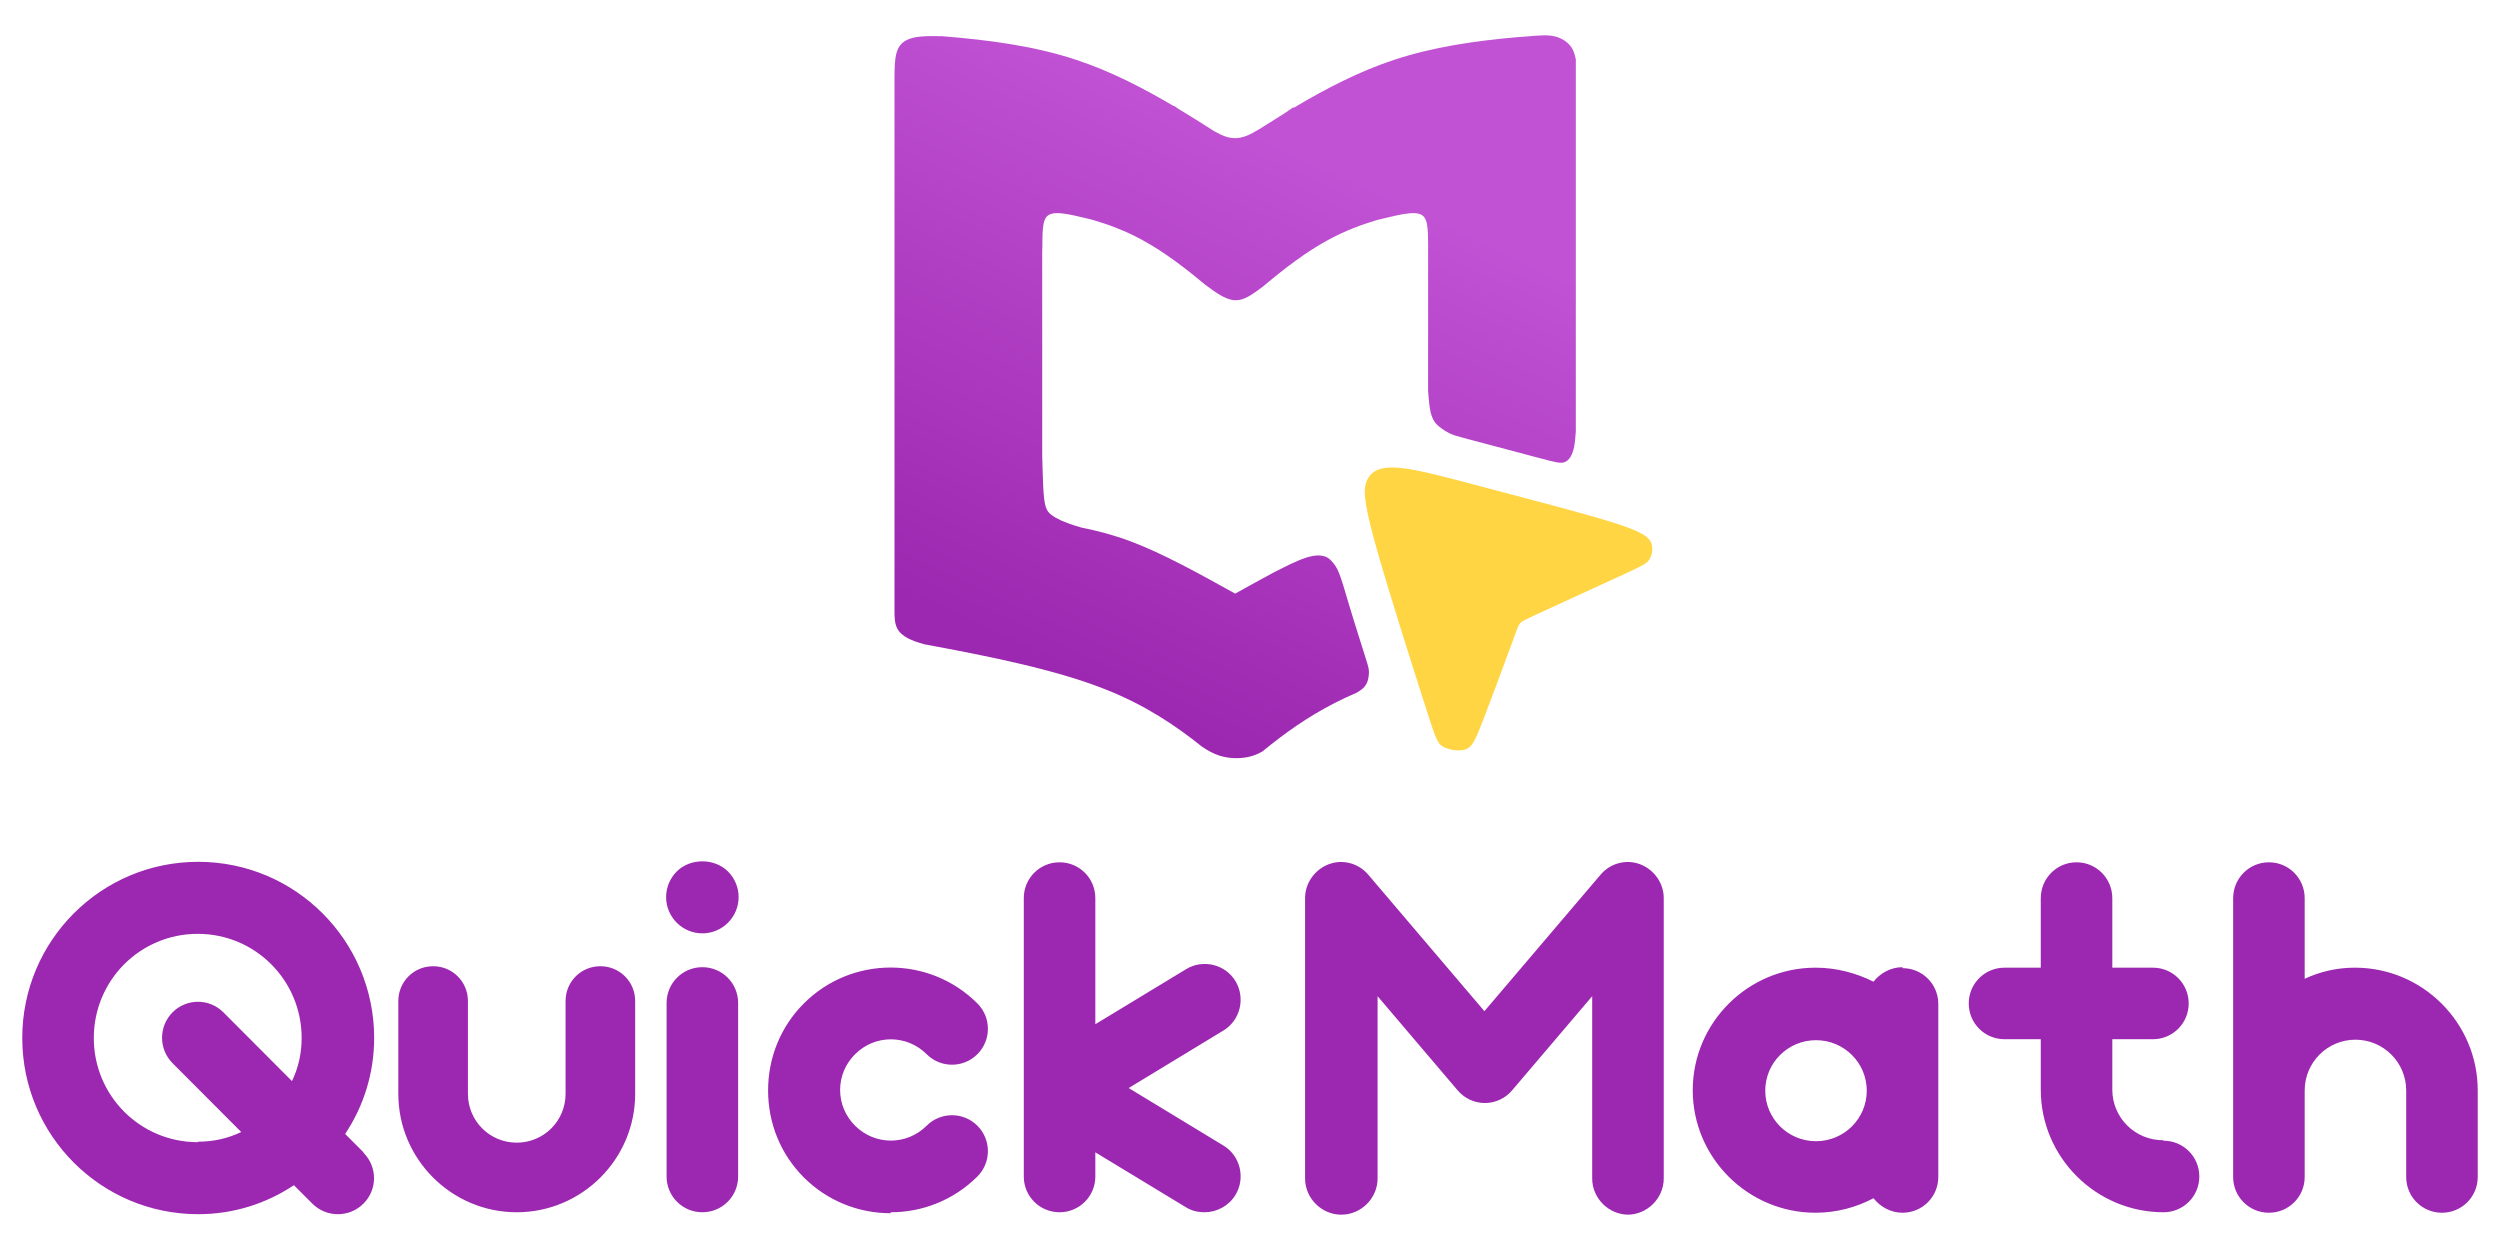 <?xml version="1.0" encoding="UTF-8"?>
<!DOCTYPE svg PUBLIC "-//W3C//DTD SVG 1.1//EN" "http://www.w3.org/Graphics/SVG/1.1/DTD/svg11.dtd">
<!-- Creator: CorelDRAW 2019 (64-Bit) -->
<svg xmlns="http://www.w3.org/2000/svg" xml:space="preserve" width="1400px" height="700px" version="1.1" style="shape-rendering:geometricPrecision; text-rendering:geometricPrecision; image-rendering:optimizeQuality; fill-rule:evenodd; clip-rule:evenodd"
viewBox="0 0 1400 700"
 xmlns:xlink="http://www.w3.org/1999/xlink"
 xmlns:xodm="http://www.corel.com/coreldraw/odm/2003">
 <defs>
  <style type="text/css">
   <![CDATA[
    .fil2 {fill:#FFD543}
    .fil0 {fill:#9C27B0;fill-rule:nonzero}
    .fil1 {fill:url(#id0)}
   ]]>
  </style>
  <linearGradient id="id0" gradientUnits="userSpaceOnUse" x1="647.491" y1="400.094" x2="782.761" y2="110.531">
   <stop offset="0" style="stop-opacity:1; stop-color:#9C27B0"/>
   <stop offset="1" style="stop-opacity:1; stop-color:#C152D4"/>
  </linearGradient>
 </defs>
 <g id="Layer_x0020_1">
  <g id="_1496838580464">
   <path class="fil0" d="M203.572 645.299l-10.285 -10.286c10.285,-15.474 16.241,-33.926 16.241,-53.731 0,-54.542 -44.123,-98.664 -98.531,-98.664 -54.407,0 -98.528,44.122 -98.528,98.664 0,54.544 44.121,98.666 98.528,98.666 19.761,0 38.167,-5.956 53.596,-16.242l10.286 10.286c4.061,4.06 9.205,5.956 14.347,5.956 5.143,0 10.287,-1.896 14.346,-5.956 7.85,-7.85 7.85,-20.572 0,-28.422l0 -0.271zm-92.846 -5.684c-32.211,0 -58.197,-26.03 -58.197,-58.333 0,-32.301 25.986,-58.332 58.197,-58.332 32.212,0 58.199,26.031 58.199,58.332 0,8.708 -1.895,16.828 -5.413,24.137l-38.437 -38.528c-7.841,-7.859 -20.585,-7.861 -28.423,0 -7.862,7.884 -7.864,20.631 0,28.513l38.438 38.527c-7.31,3.518 -15.431,5.413 -24.093,5.413l-0.271 0.271zm178.653 39.249c36.542,0 66.318,-29.775 66.318,-66.317l0 -51.972c0,-10.827 -8.661,-19.489 -19.49,-19.489 -10.826,0 -19.489,8.662 -19.489,19.489l0 51.972c0,15.158 -12.18,27.338 -27.339,27.338 -15.159,0 -27.339,-12.18 -27.339,-27.338l0 -51.972c0,-10.827 -8.662,-19.489 -19.489,-19.489 -10.827,0 -19.488,8.662 -19.488,19.489l0 51.972c0,36.542 29.774,66.317 66.316,66.317zm103.942 -156.185c5.415,0 10.557,-2.167 14.347,-5.956 3.789,-3.789 5.956,-8.932 5.956,-14.345 0,-5.414 -2.166,-10.557 -5.956,-14.346 -7.579,-7.58 -21.112,-7.58 -28.692,0 -3.79,3.789 -5.955,8.932 -5.955,14.346 0,5.413 2.166,10.556 5.955,14.345 3.791,3.789 8.932,5.956 14.345,5.956zm0 156.185c11.1,0 20.032,-8.933 20.032,-20.03l0 -97.176c0,-11.099 -8.932,-20.031 -20.032,-20.031 -11.097,0 -20.029,8.932 -20.029,20.031l0 97.176c0,11.097 8.932,20.03 20.029,20.03zm105.569 0c17.593,0 35.189,-6.767 48.452,-20.03 7.849,-7.85 7.849,-20.572 0,-28.422 -7.851,-7.85 -20.573,-7.85 -28.423,0 -11.097,11.098 -28.963,11.098 -40.06,0 -5.414,-5.414 -8.392,-12.451 -8.392,-20.031 0,-7.579 2.978,-14.616 8.392,-20.03 11.097,-11.098 28.963,-11.099 40.06,0 7.85,7.85 20.573,7.85 28.423,0 7.849,-7.849 7.849,-20.572 0,-28.422 -26.798,-26.799 -70.38,-26.799 -97.176,0 -12.993,12.993 -20.031,30.316 -20.031,48.723 0,18.407 7.038,35.73 20.031,48.724 13.263,13.262 30.858,20.03 48.453,20.03l0.271 -0.542zm186.231 -37.354l-53.055 -32.212 53.055 -32.211c9.444,-5.733 12.45,-18.137 6.767,-27.61 -5.684,-9.475 -18.163,-12.496 -27.611,-6.768l-50.889 30.859 0 -70.649c0,-11.098 -8.932,-20.031 -20.03,-20.031 -11.098,0 -20.03,8.934 -20.03,20.031l0 155.915c0,11.097 8.932,20.03 20.03,20.03 11.098,0 20.03,-8.933 20.03,-20.03l0 -13.535 50.889 30.859c3.216,1.949 6.768,2.706 10.286,2.706 6.768,0 13.559,-3.504 17.325,-9.744 5.708,-9.459 2.675,-21.876 -6.767,-27.61zm226.275 38.707c11.099,0 20.302,-9.203 20.302,-20.301l0 -156.997c0,-8.391 -5.414,-15.97 -13.264,-18.948 -7.85,-2.978 -16.782,-0.541 -22.196,5.955l-64.964 76.333 -64.965 -76.333c-5.413,-6.496 -14.346,-8.933 -22.195,-5.955 -7.85,2.978 -13.264,10.557 -13.264,18.948l0 156.997c0,11.098 9.203,20.301 20.301,20.301 11.098,0 20.301,-9.203 20.301,-20.301l0 -102.048 44.663 52.513c3.79,4.602 9.475,7.309 15.429,7.309 5.955,0 11.64,-2.707 15.429,-7.309l44.664 -52.513 0 102.048c0,11.098 9.203,20.301 20.301,20.301l-0.542 0zm154.019 -138.59c-6.496,0 -12.451,3.248 -16.24,8.121 -9.745,-4.873 -20.843,-7.85 -32.482,-7.85 -37.897,0 -68.755,30.858 -68.755,68.619 0,37.76 30.858,68.618 68.755,68.618 11.639,0 22.737,-2.977 32.482,-8.121 3.789,4.873 9.744,8.121 16.24,8.121 11.099,0 20.032,-8.933 20.032,-20.03l0 -96.906c0,-11.098 -8.933,-20.03 -20.032,-20.03l0 -0.542zm-48.452 97.447c-15.699,0 -28.421,-12.632 -28.421,-28.287 0,-15.654 12.722,-28.286 28.421,-28.286 15.699,0 28.422,12.632 28.422,28.286 0,15.655 -12.723,28.287 -28.422,28.287zm194.352 -0.542c-15.699,0 -28.421,-12.631 -28.421,-28.286l0 -28.287 22.737 0c11.098,0 20.031,-8.933 20.031,-20.03 0,-11.099 -8.933,-20.031 -20.031,-20.031l-22.737 0 0 -38.889c0,-11.143 -8.934,-20.121 -20.032,-20.121 -11.097,0 -20.03,8.978 -20.03,20.121l0 38.889 -20.302 0c-11.097,0 -20.03,8.932 -20.03,20.031 0,11.097 8.933,20.03 20.03,20.03l20.302 0 0 28.287c0,37.76 30.858,68.618 68.753,68.618 11.099,0 20.031,-8.933 20.031,-20.03 0,-11.099 -8.932,-20.031 -20.031,-20.031l-0.27 -0.271zm107.462 -96.634c-10.015,0 -19.489,2.165 -28.152,6.225l0 -45.114c0,-11.143 -8.932,-20.121 -20.03,-20.121 -11.098,0 -20.031,8.978 -20.031,20.121l0 156.096c0,11.097 8.933,20.03 20.031,20.03 11.098,0 20.03,-8.933 20.03,-20.03l0 -48.453c0,-15.7 12.723,-28.422 28.423,-28.422 15.699,0 28.421,12.722 28.421,28.422l0 48.453c0,11.097 8.934,20.03 20.031,20.03 11.098,0 20.031,-8.933 20.031,-20.03l0 -48.453c0,-37.896 -30.859,-68.754 -68.754,-68.754z"/>
   <g>
    <path class="fil1" d="M500.918 46.88l0 0.904c0,97.847 0,195.693 0,293.539 0,3.626 -0.079,7.962 1.84,11.17 1.84,3.075 5.519,5.174 9.503,6.62 1.711,0.62 3.477,1.121 5.278,1.678 37.619,6.938 74.113,14.341 101.837,25.382 22.262,8.865 38.868,20.075 53.778,31.989 3.176,2.134 6.315,3.909 9.794,5.019 6.23,1.986 13.554,1.835 19.382,-0.213 1.635,-0.574 3.152,-1.298 4.584,-2.128 3.223,-2.636 6.511,-5.245 9.911,-7.807l0.001 -0.001 0 0c12.207,-9.204 25.825,-17.823 42.793,-25.053 0.718,-0.463 1.466,-0.89 2.129,-1.335 1.941,-1.302 3.158,-2.751 3.9,-4.654 0.743,-1.902 1.01,-4.26 0.948,-6.064 -0.038,-1.132 -0.207,-2.047 -0.833,-4.197 -4.615,-14.501 -9.172,-29.054 -13.453,-43.629 -0.88,-2.815 -1.601,-4.999 -2.256,-6.69 -1.335,-3.442 -2.394,-4.838 -3.545,-6.246 -1.152,-1.408 -2.394,-2.828 -4.691,-3.582 -2.298,-0.756 -5.651,-0.846 -10.596,0.773 -4.945,1.618 -11.482,4.944 -14.985,6.733 -1.092,0.557 -1.89,0.966 -2.461,1.231 -7.289,3.891 -14.688,8.001 -22.086,12.112 -20.259,-11.255 -40.518,-22.51 -58.527,-29.264 -9.585,-3.594 -18.532,-5.913 -27.182,-7.635 -1.458,-0.426 -2.898,-0.841 -4.296,-1.28 -5.347,-1.679 -10.064,-3.711 -12.966,-5.97 -2.902,-2.259 -3.989,-4.743 -4.533,-15.984 -0.226,-4.663 -0.358,-10.831 -0.544,-16.974l0 -115.327c0.086,-0.746 0.086,-1.8 0.086,-3.183 0,-3.076 0,-7.78 0.61,-11.108 0.61,-3.328 1.83,-5.28 4.574,-6.005 2.744,-0.725 7.012,-0.222 11.988,0.824 3.792,0.798 7.994,1.91 11.126,2.624 9.061,2.683 18.088,6.089 27.047,10.913 12.556,6.761 24.487,15.879 35.813,25.374 1.729,1.29 3.47,2.562 5.088,3.663 5.112,3.479 9.002,5.251 12.777,5.014 3.775,-0.238 7.435,-2.486 11.3,-5.301 1.121,-0.816 2.261,-1.68 3.423,-2.519 11.628,-9.802 23.9,-19.267 36.833,-26.231 8.867,-4.775 17.801,-8.16 26.769,-10.831 3.165,-0.708 7.549,-1.877 11.489,-2.706 4.976,-1.046 9.244,-1.549 11.988,-0.824 2.744,0.725 3.964,2.677 4.574,6.005 0.572,3.12 0.608,7.449 0.611,10.513l0 1.153 0 81.608c0.306,3.558 0.554,7.05 1.002,9.773 1.001,6.095 3.006,8.342 5.224,10.163 2.218,1.82 4.651,3.212 6.56,4.086 1.207,0.552 2.205,0.897 5.114,1.696 2.112,0.553 4.214,1.117 6.294,1.684l1.152 0.305c9.263,2.457 26.404,7.016 36.347,9.659 9.944,2.643 12.69,3.371 14.996,2.348 2.306,-1.023 4.17,-3.797 5.102,-8.615 0.461,-2.381 0.694,-5.262 0.932,-8.46l0 -208.418c-0.476,-2.064 -0.919,-3.907 -1.776,-5.552 -1.776,-3.411 -5.33,-5.973 -9.285,-7.098 -3.955,-1.126 -8.312,-0.814 -14.109,-0.324 -2.553,0.216 -5.385,0.468 -8.059,0.61 -23.589,2.113 -46.762,5.462 -68.627,12.701 -19.58,6.482 -38.112,16.081 -56.234,26.896l0 -0.454c-1.926,1.384 -3.909,2.724 -5.869,4.004 -4.49,2.751 -8.96,5.565 -13.418,8.412 -2.793,1.686 -5.199,3.001 -7.553,3.853 -3.595,1.3 -7.068,1.521 -10.897,0.307 -2.257,-0.716 -4.637,-1.929 -6.794,-3.172 -6.608,-4.233 -13.238,-8.401 -19.922,-12.407 -0.844,-0.563 -1.671,-1.132 -2.454,-1.696l-0.396 0c-17.505,-10.343 -35.412,-19.492 -54.293,-25.743 -23.897,-7.912 -49.356,-11.177 -75.213,-13.26 -3.876,-0.056 -8.283,-0.15 -11.994,0.2 -6.162,0.581 -10.406,2.387 -12.528,6.544 -2.089,4.091 -2.121,10.461 -2.122,19.858z"/>
    <path class="fil2" d="M783.577 261.979c-10.813,-0.94 -15.514,1.88 -17.865,6.581 -2.35,4.701 -2.35,11.284 4.268,35.312 6.619,24.029 19.855,65.505 26.907,87.601 7.052,22.097 7.919,24.812 11.173,26.64 3.255,1.829 8.896,2.769 12.551,1.571 3.655,-1.199 5.325,-4.537 9.728,-15.869 4.404,-11.331 11.544,-30.655 15.411,-41.21 3.867,-10.555 4.461,-12.339 5.571,-13.603 1.112,-1.265 2.739,-2.011 14.022,-7.182 11.283,-5.172 32.222,-14.769 43.631,-20.038 11.41,-5.269 13.291,-6.209 14.701,-8.56 1.411,-2.35 2.351,-6.111 0.912,-9.413 -1.439,-3.302 -5.258,-6.145 -21.712,-11.317 -16.455,-5.171 -45.546,-12.67 -68.554,-18.771 -23.007,-6.101 -39.931,-10.802 -50.744,-11.742z"/>
   </g>
  </g>
 </g>
</svg>
